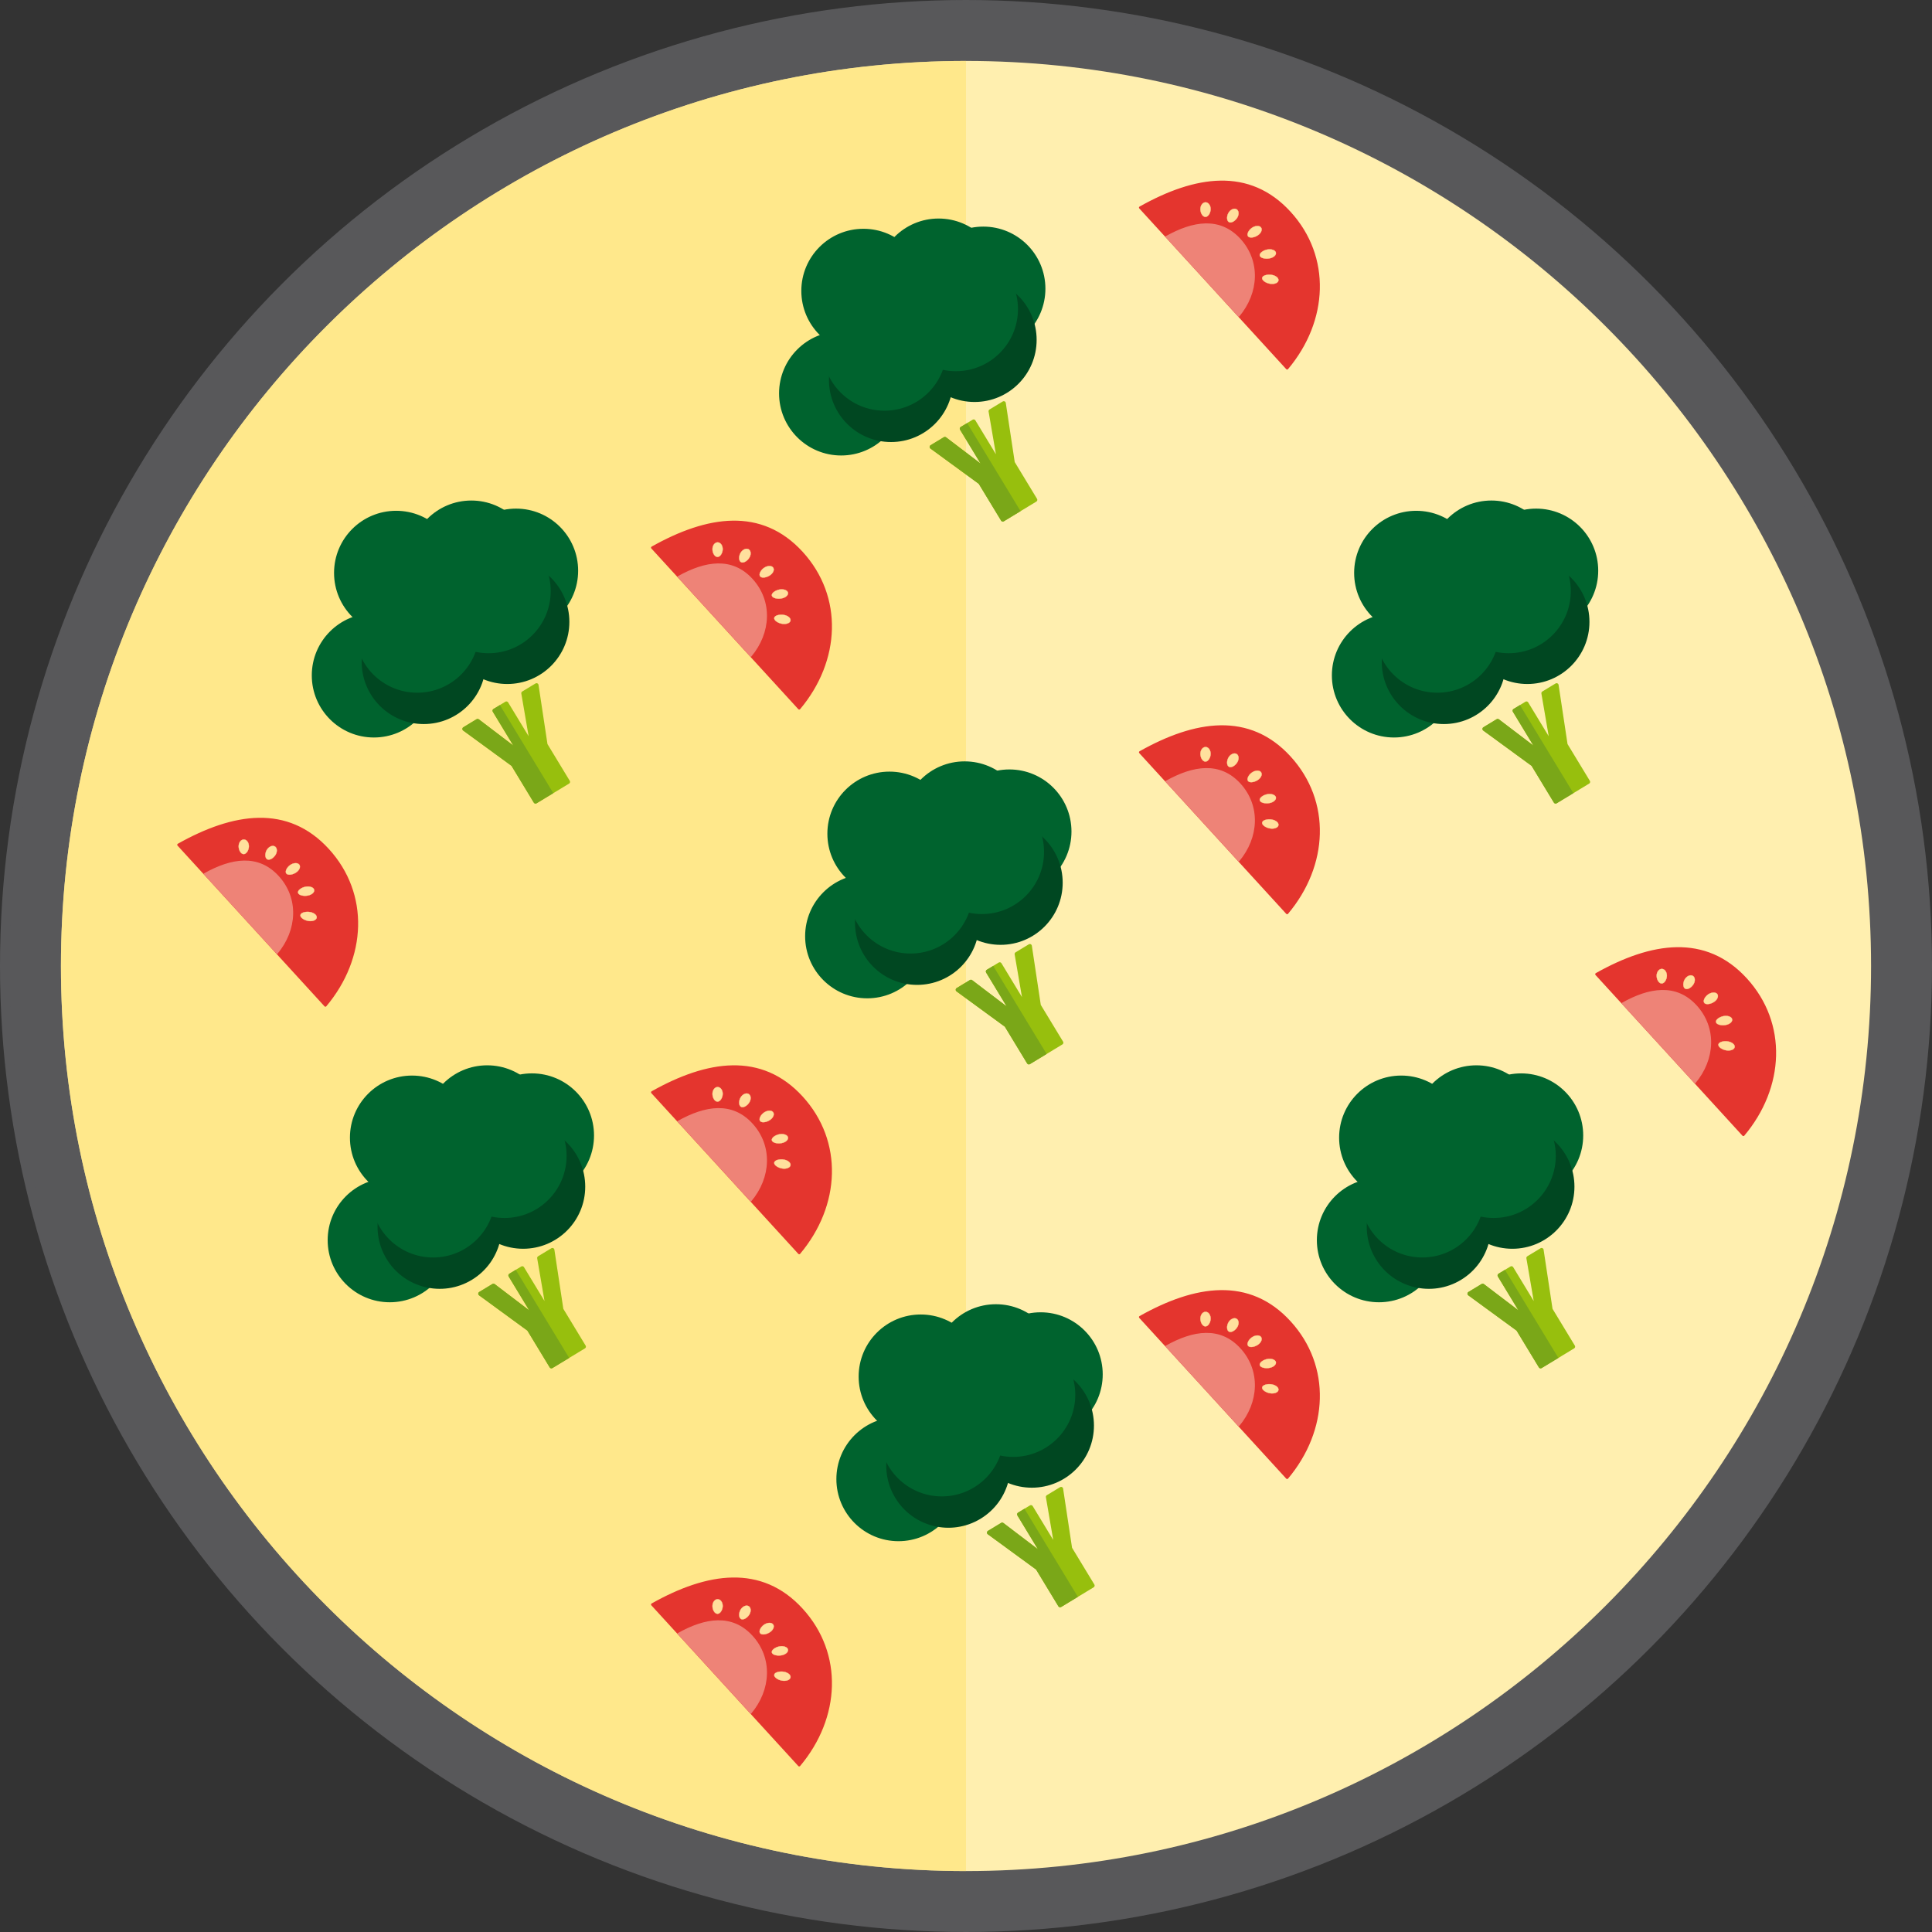 <?xml version="1.0" encoding="utf-8"?>
<!-- Generator: Adobe Illustrator 15.0.2, SVG Export Plug-In . SVG Version: 6.00 Build 0)  -->
<!DOCTYPE svg PUBLIC "-//W3C//DTD SVG 1.1//EN" "http://www.w3.org/Graphics/SVG/1.1/DTD/svg11.dtd">
<svg version="1.1" id="Lager_1" xmlns="http://www.w3.org/2000/svg" xmlns:xlink="http://www.w3.org/1999/xlink" x="0px" y="0px"
	 width="206.072px" height="206.073px" viewBox="0 0 206.072 206.073" enable-background="new 0 0 206.072 206.073"
	 xml:space="preserve">
<rect x="0" y="0" width="206.072" height="206.073" fill="#333333" stroke="none"/>
<g>
	<circle fill="#58585A" stroke="#58585A" stroke-miterlimit="10" cx="103.036" cy="103.036" r="102.536"/>
	<path fill="#FFEFAF" d="M103.037,199.573c-53.23,0-96.537-43.307-96.537-96.537C6.5,49.806,49.807,6.5,103.037,6.5
		c53.229,0,96.535,43.306,96.535,96.536C199.572,156.267,156.267,199.573,103.037,199.573z"/>
	<path opacity="0.7" fill="#FFE67D" d="M103.037,199.573c-53.23,0-96.537-43.307-96.537-96.537C6.5,49.806,49.807,6.5,103.037,6.5
		V199.573z"/>
	<g>
		<g>
			
				<circle fill="#00632E" stroke="#00632E" stroke-width="0.386" stroke-linecap="round" stroke-linejoin="round" stroke-miterlimit="10" cx="98.208" cy="146.83" r="6.43"/>
		</g>
		<g>
			
				<path fill="#41A62A" stroke="#41A62A" stroke-width="0.386" stroke-linecap="round" stroke-linejoin="round" stroke-miterlimit="10" d="
				M110.108,145.132"/>
		</g>
		<g>
			
				<path fill="#41A62A" stroke="#41A62A" stroke-width="0.386" stroke-linecap="round" stroke-linejoin="round" stroke-miterlimit="10" d="
				M104.536,148.51"/>
		</g>
		<g>
			
				<circle fill="#00632E" stroke="#00632E" stroke-width="0.386" stroke-linecap="round" stroke-linejoin="round" stroke-miterlimit="10" cx="95.833" cy="157.764" r="6.43"/>
		</g>
		<g>
			
				<path fill="#004721" stroke="#004721" stroke-width="0.386" stroke-linecap="round" stroke-linejoin="round" stroke-miterlimit="10" d="
				M106.653,152.996c1.842,3.037,0.872,6.991-2.164,8.833c-3.037,1.84-6.991,0.872-8.833-2.167
				c-1.841-3.033-0.873-6.989,2.165-8.831C100.857,148.991,104.813,149.961,106.653,152.996z"/>
		</g>
		<g>
			
				<circle fill="#00632E" stroke="#00632E" stroke-width="0.386" stroke-linecap="round" stroke-linejoin="round" stroke-miterlimit="10" cx="110.996" cy="146.596" r="6.43"/>
		</g>
		<g>
			
				<circle fill="#004721" stroke="#004721" stroke-width="0.386" stroke-linecap="round" stroke-linejoin="round" stroke-miterlimit="10" cx="110.06" cy="152.057" r="6.431"/>
		</g>
		<g>
			
				<polygon fill="#97BF0D" stroke="#97BF0D" stroke-width="0.43" stroke-linecap="round" stroke-linejoin="round" stroke-miterlimit="10" points="
				116.542,169.12 114.141,165.161 113.181,158.81 111.771,159.662 112.741,165.331 109.967,160.756 109.459,161.063 
				109.207,161.218 108.699,161.525 111.473,166.101 106.895,162.619 105.486,163.474 110.673,167.262 113.074,171.223 			"/>
		</g>
		<g>
			
				<circle fill="#00632E" stroke="#00632E" stroke-width="0.386" stroke-linecap="round" stroke-linejoin="round" stroke-miterlimit="10" cx="106.227" cy="145.735" r="6.43"/>
		</g>
		<g>
			
				<circle fill="#00632E" stroke="#00632E" stroke-width="0.386" stroke-linecap="round" stroke-linejoin="round" stroke-miterlimit="10" cx="108.069" cy="148.773" r="6.431"/>
		</g>
		<g>
			
				<circle fill="#00632E" stroke="#00632E" stroke-width="0.386" stroke-linecap="round" stroke-linejoin="round" stroke-miterlimit="10" cx="100.457" cy="152.986" r="6.431"/>
		</g>
		<g>
			
				<path fill="#41A62A" stroke="#41A62A" stroke-width="0.386" stroke-linecap="round" stroke-linejoin="round" stroke-miterlimit="10" d="
				M109.03,145.785"/>
		</g>
		<g>
			
				<path fill="#41A62A" stroke="#41A62A" stroke-width="0.386" stroke-linecap="round" stroke-linejoin="round" stroke-miterlimit="10" d="
				M103.458,149.164"/>
		</g>
		<g>
			<g>
				<polygon fill="#7AA718" points="113.074,171.223 110.673,167.262 105.486,163.474 106.895,162.619 111.473,166.101 
					108.699,161.525 109.207,161.218 114.682,170.248 				"/>
			</g>
			<g>
				<path fill="#7AA718" d="M114.97,170.324l-1.784,1.08c-0.102,0.062-0.233,0.03-0.296-0.073l-2.378-3.92l-5.152-3.764
					c-0.059-0.042-0.091-0.109-0.088-0.183c0.003-0.071,0.042-0.139,0.103-0.176l1.409-0.854c0.076-0.044,0.172-0.041,0.242,0.013
					l3.677,2.797l-2.187-3.607c-0.062-0.103-0.029-0.232,0.071-0.294l0.685-0.416L114.97,170.324z M113.146,170.926l1.239-0.751
					l-5.252-8.664l-0.139,0.087l2.661,4.391c0.055,0.089,0.037,0.203-0.041,0.272c-0.077,0.067-0.19,0.074-0.272,0.011l-4.461-3.393
					l-1.01,0.61l4.928,3.599c0.024,0.018,0.043,0.039,0.059,0.062L113.146,170.926z"/>
			</g>
		</g>
	</g>
	<g>
		<g>
			
				<circle fill="#00632E" stroke="#00632E" stroke-width="0.386" stroke-linecap="round" stroke-linejoin="round" stroke-miterlimit="10" cx="94.874" cy="88.927" r="6.431"/>
		</g>
		<g>
			
				<path fill="#41A62A" stroke="#41A62A" stroke-width="0.386" stroke-linecap="round" stroke-linejoin="round" stroke-miterlimit="10" d="
				M106.775,87.23"/>
		</g>
		<g>
			
				<path fill="#41A62A" stroke="#41A62A" stroke-width="0.386" stroke-linecap="round" stroke-linejoin="round" stroke-miterlimit="10" d="
				M101.202,90.608"/>
		</g>
		<g>
			
				<circle fill="#00632E" stroke="#00632E" stroke-width="0.386" stroke-linecap="round" stroke-linejoin="round" stroke-miterlimit="10" cx="92.5" cy="99.86" r="6.43"/>
		</g>
		<g>
			
				<circle fill="#004721" stroke="#004721" stroke-width="0.386" stroke-linecap="round" stroke-linejoin="round" stroke-miterlimit="10" cx="97.821" cy="98.427" r="6.43"/>
		</g>
		<g>
			
				<circle fill="#00632E" stroke="#00632E" stroke-width="0.386" stroke-linecap="round" stroke-linejoin="round" stroke-miterlimit="10" cx="107.663" cy="88.694" r="6.43"/>
		</g>
		<g>
			
				<circle fill="#004721" stroke="#004721" stroke-width="0.386" stroke-linecap="round" stroke-linejoin="round" stroke-miterlimit="10" cx="106.726" cy="94.155" r="6.43"/>
		</g>
		<g>
			
				<polygon fill="#97BF0D" stroke="#97BF0D" stroke-width="0.43" stroke-linecap="round" stroke-linejoin="round" stroke-miterlimit="10" points="
				113.207,111.216 110.807,107.259 109.847,100.906 108.437,101.76 109.408,107.428 106.634,102.853 106.126,103.162 
				105.873,103.316 105.364,103.622 108.139,108.199 103.562,104.716 102.151,105.572 107.34,109.36 109.741,113.319 			"/>
		</g>
		<g>
			
				<circle fill="#00632E" stroke="#00632E" stroke-width="0.386" stroke-linecap="round" stroke-linejoin="round" stroke-miterlimit="10" cx="102.893" cy="87.833" r="6.43"/>
		</g>
		<g>
			
				<circle fill="#00632E" stroke="#00632E" stroke-width="0.386" stroke-linecap="round" stroke-linejoin="round" stroke-miterlimit="10" cx="104.736" cy="90.872" r="6.43"/>
		</g>
		<g>
			
				<circle fill="#00632E" stroke="#00632E" stroke-width="0.386" stroke-linecap="round" stroke-linejoin="round" stroke-miterlimit="10" cx="97.124" cy="95.084" r="6.43"/>
		</g>
		<g>
			
				<path fill="#41A62A" stroke="#41A62A" stroke-width="0.386" stroke-linecap="round" stroke-linejoin="round" stroke-miterlimit="10" d="
				M105.696,87.883"/>
		</g>
		<g>
			
				<path fill="#41A62A" stroke="#41A62A" stroke-width="0.386" stroke-linecap="round" stroke-linejoin="round" stroke-miterlimit="10" d="
				M100.124,91.262"/>
		</g>
		<g>
			<g>
				<polygon fill="#7AA718" points="109.741,113.319 107.34,109.36 102.151,105.572 103.562,104.716 108.139,108.199 
					105.364,103.622 105.873,103.316 111.349,112.344 				"/>
			</g>
			<g>
				<path fill="#7AA718" d="M111.636,112.42l-1.784,1.082c-0.101,0.062-0.234,0.028-0.295-0.073l-2.379-3.921l-5.153-3.764
					c-0.058-0.041-0.09-0.11-0.087-0.183c0.003-0.071,0.042-0.137,0.104-0.174l1.409-0.854c0.075-0.046,0.171-0.041,0.241,0.013
					l3.678,2.795l-2.188-3.607c-0.062-0.102-0.029-0.233,0.072-0.293l0.684-0.416L111.636,112.42z M109.812,113.024l1.24-0.751
					l-5.252-8.664l-0.141,0.085l2.662,4.392c0.055,0.089,0.038,0.201-0.04,0.272c-0.077,0.067-0.191,0.073-0.272,0.01l-4.461-3.392
					l-1.01,0.611l4.928,3.597c0.023,0.018,0.043,0.039,0.058,0.064L109.812,113.024z"/>
			</g>
		</g>
	</g>
	<g>
		<g>
			
				<circle fill="#00632E" stroke="#00632E" stroke-width="0.386" stroke-linecap="round" stroke-linejoin="round" stroke-miterlimit="10" cx="43.948" cy="121.346" r="6.43"/>
		</g>
		<g>
			
				<path fill="#41A62A" stroke="#41A62A" stroke-width="0.386" stroke-linecap="round" stroke-linejoin="round" stroke-miterlimit="10" d="
				M55.849,119.648"/>
		</g>
		<g>
			
				<path fill="#41A62A" stroke="#41A62A" stroke-width="0.386" stroke-linecap="round" stroke-linejoin="round" stroke-miterlimit="10" d="
				M50.275,123.027"/>
		</g>
		<g>
			
				<circle fill="#00632E" stroke="#00632E" stroke-width="0.386" stroke-linecap="round" stroke-linejoin="round" stroke-miterlimit="10" cx="41.573" cy="132.28" r="6.43"/>
		</g>
		<g>
			
				<path fill="#004721" stroke="#004721" stroke-width="0.386" stroke-linecap="round" stroke-linejoin="round" stroke-miterlimit="10" d="
				M52.393,127.513c1.842,3.037,0.872,6.991-2.164,8.833c-3.037,1.839-6.99,0.871-8.832-2.167c-1.841-3.034-0.873-6.989,2.165-8.831
				C46.598,123.508,50.553,124.478,52.393,127.513z"/>
		</g>
		<g>
			
				<circle fill="#00632E" stroke="#00632E" stroke-width="0.386" stroke-linecap="round" stroke-linejoin="round" stroke-miterlimit="10" cx="56.736" cy="121.113" r="6.431"/>
		</g>
		<g>
			
				<circle fill="#004721" stroke="#004721" stroke-width="0.386" stroke-linecap="round" stroke-linejoin="round" stroke-miterlimit="10" cx="55.799" cy="126.573" r="6.43"/>
		</g>
		<g>
			
				<polygon fill="#97BF0D" stroke="#97BF0D" stroke-width="0.43" stroke-linecap="round" stroke-linejoin="round" stroke-miterlimit="10" points="
				62.281,143.637 59.88,139.678 58.92,133.326 57.51,134.179 58.481,139.848 55.707,135.273 55.199,135.581 54.947,135.735 
				54.439,136.042 57.212,140.617 52.635,137.135 51.226,137.99 56.413,141.777 58.814,145.738 			"/>
		</g>
		<g>
			
				<circle fill="#00632E" stroke="#00632E" stroke-width="0.386" stroke-linecap="round" stroke-linejoin="round" stroke-miterlimit="10" cx="51.967" cy="120.252" r="6.43"/>
		</g>
		<g>
			
				<circle fill="#00632E" stroke="#00632E" stroke-width="0.386" stroke-linecap="round" stroke-linejoin="round" stroke-miterlimit="10" cx="53.81" cy="123.289" r="6.431"/>
		</g>
		<g>
			
				<circle fill="#00632E" stroke="#00632E" stroke-width="0.386" stroke-linecap="round" stroke-linejoin="round" stroke-miterlimit="10" cx="46.197" cy="127.502" r="6.431"/>
		</g>
		<g>
			
				<path fill="#41A62A" stroke="#41A62A" stroke-width="0.386" stroke-linecap="round" stroke-linejoin="round" stroke-miterlimit="10" d="
				M54.771,120.302"/>
		</g>
		<g>
			
				<path fill="#41A62A" stroke="#41A62A" stroke-width="0.386" stroke-linecap="round" stroke-linejoin="round" stroke-miterlimit="10" d="
				M49.198,123.68"/>
		</g>
		<g>
			<g>
				<polygon fill="#7AA718" points="58.814,145.738 56.413,141.777 51.226,137.99 52.635,137.135 57.212,140.617 54.439,136.042 
					54.947,135.735 60.422,144.764 				"/>
			</g>
			<g>
				<path fill="#7AA718" d="M60.71,144.84l-1.784,1.08c-0.102,0.062-0.233,0.031-0.296-0.072l-2.378-3.92l-5.153-3.764
					c-0.059-0.043-0.09-0.11-0.088-0.184c0.003-0.07,0.042-0.139,0.104-0.176l1.409-0.853c0.075-0.045,0.172-0.041,0.241,0.012
					l3.678,2.797l-2.188-3.607c-0.061-0.103-0.029-0.233,0.072-0.295l0.685-0.415L60.71,144.84z M58.887,145.441l1.239-0.75
					l-5.252-8.664l-0.14,0.087l2.662,4.39c0.054,0.089,0.037,0.202-0.041,0.272c-0.077,0.066-0.191,0.074-0.272,0.01l-4.461-3.392
					l-1.01,0.611l4.928,3.598c0.024,0.018,0.043,0.039,0.058,0.062L58.887,145.441z"/>
			</g>
		</g>
	</g>
	<g>
		<g>
			
				<circle fill="#00632E" stroke="#00632E" stroke-width="0.386" stroke-linecap="round" stroke-linejoin="round" stroke-miterlimit="10" cx="42.255" cy="61.106" r="6.431"/>
		</g>
		<g>
			
				<path fill="#41A62A" stroke="#41A62A" stroke-width="0.386" stroke-linecap="round" stroke-linejoin="round" stroke-miterlimit="10" d="
				M54.155,59.409"/>
		</g>
		<g>
			
				<path fill="#41A62A" stroke="#41A62A" stroke-width="0.386" stroke-linecap="round" stroke-linejoin="round" stroke-miterlimit="10" d="
				M48.583,62.787"/>
		</g>
		<g>
			
				<circle fill="#00632E" stroke="#00632E" stroke-width="0.386" stroke-linecap="round" stroke-linejoin="round" stroke-miterlimit="10" cx="39.88" cy="72.039" r="6.431"/>
		</g>
		<g>
			
				<circle fill="#004721" stroke="#004721" stroke-width="0.386" stroke-linecap="round" stroke-linejoin="round" stroke-miterlimit="10" cx="45.201" cy="70.606" r="6.43"/>
		</g>
		<g>
			
				<circle fill="#00632E" stroke="#00632E" stroke-width="0.386" stroke-linecap="round" stroke-linejoin="round" stroke-miterlimit="10" cx="55.043" cy="60.873" r="6.43"/>
		</g>
		<g>
			
				<circle fill="#004721" stroke="#004721" stroke-width="0.386" stroke-linecap="round" stroke-linejoin="round" stroke-miterlimit="10" cx="54.106" cy="66.333" r="6.431"/>
		</g>
		<g>
			
				<polygon fill="#97BF0D" stroke="#97BF0D" stroke-width="0.43" stroke-linecap="round" stroke-linejoin="round" stroke-miterlimit="10" points="
				60.588,83.396 58.188,79.438 57.228,73.085 55.816,73.939 56.788,79.607 54.014,75.032 53.506,75.341 53.254,75.495 
				52.745,75.801 55.52,80.378 50.941,76.895 49.532,77.751 54.72,81.54 57.121,85.498 			"/>
		</g>
		<g>
			
				<circle fill="#00632E" stroke="#00632E" stroke-width="0.386" stroke-linecap="round" stroke-linejoin="round" stroke-miterlimit="10" cx="50.274" cy="60.011" r="6.43"/>
		</g>
		<g>
			
				<circle fill="#00632E" stroke="#00632E" stroke-width="0.386" stroke-linecap="round" stroke-linejoin="round" stroke-miterlimit="10" cx="52.116" cy="63.05" r="6.431"/>
		</g>
		<g>
			
				<circle fill="#00632E" stroke="#00632E" stroke-width="0.386" stroke-linecap="round" stroke-linejoin="round" stroke-miterlimit="10" cx="44.504" cy="67.262" r="6.431"/>
		</g>
		<g>
			
				<path fill="#41A62A" stroke="#41A62A" stroke-width="0.386" stroke-linecap="round" stroke-linejoin="round" stroke-miterlimit="10" d="
				M53.076,60.062"/>
		</g>
		<g>
			
				<path fill="#41A62A" stroke="#41A62A" stroke-width="0.386" stroke-linecap="round" stroke-linejoin="round" stroke-miterlimit="10" d="
				M47.505,63.441"/>
		</g>
		<g>
			<g>
				<polygon fill="#7AA718" points="57.121,85.498 54.72,81.54 49.532,77.751 50.941,76.895 55.52,80.378 52.745,75.801 
					53.254,75.495 58.729,84.523 				"/>
			</g>
			<g>
				<path fill="#7AA718" d="M59.017,84.6l-1.785,1.082c-0.101,0.062-0.233,0.028-0.295-0.073l-2.378-3.922l-5.153-3.763
					c-0.058-0.041-0.091-0.11-0.087-0.183c0.002-0.071,0.041-0.137,0.103-0.174l1.409-0.854c0.076-0.046,0.172-0.041,0.242,0.012
					l3.677,2.796l-2.187-3.607c-0.062-0.101-0.029-0.232,0.071-0.293l0.685-0.416L59.017,84.6z M57.193,85.204l1.239-0.751
					l-5.251-8.664l-0.141,0.085l2.662,4.392c0.055,0.089,0.037,0.201-0.041,0.272c-0.077,0.067-0.19,0.073-0.272,0.011l-4.461-3.393
					l-1.01,0.611l4.928,3.596c0.023,0.018,0.043,0.039,0.059,0.064L57.193,85.204z"/>
			</g>
		</g>
	</g>
	<g>
		<g>
			
				<circle fill="#00632E" stroke="#00632E" stroke-width="0.386" stroke-linecap="round" stroke-linejoin="round" stroke-miterlimit="10" cx="149.458" cy="121.346" r="6.431"/>
		</g>
		<g>
			
				<path fill="#41A62A" stroke="#41A62A" stroke-width="0.386" stroke-linecap="round" stroke-linejoin="round" stroke-miterlimit="10" d="
				M161.358,119.648"/>
		</g>
		<g>
			
				<path fill="#41A62A" stroke="#41A62A" stroke-width="0.386" stroke-linecap="round" stroke-linejoin="round" stroke-miterlimit="10" d="
				M155.786,123.026"/>
		</g>
		<g>
			
				<circle fill="#00632E" stroke="#00632E" stroke-width="0.386" stroke-linecap="round" stroke-linejoin="round" stroke-miterlimit="10" cx="147.083" cy="132.28" r="6.43"/>
		</g>
		<g>
			
				<path fill="#004721" stroke="#004721" stroke-width="0.386" stroke-linecap="round" stroke-linejoin="round" stroke-miterlimit="10" d="
				M157.903,127.513c1.842,3.037,0.872,6.991-2.164,8.833c-3.037,1.84-6.991,0.872-8.833-2.167
				c-1.841-3.034-0.873-6.989,2.165-8.831C152.107,123.508,156.063,124.478,157.903,127.513z"/>
		</g>
		<g>
			
				<circle fill="#00632E" stroke="#00632E" stroke-width="0.386" stroke-linecap="round" stroke-linejoin="round" stroke-miterlimit="10" cx="162.246" cy="121.113" r="6.43"/>
		</g>
		<g>
			
				<circle fill="#004721" stroke="#004721" stroke-width="0.386" stroke-linecap="round" stroke-linejoin="round" stroke-miterlimit="10" cx="161.31" cy="126.573" r="6.431"/>
		</g>
		<g>
			
				<polygon fill="#97BF0D" stroke="#97BF0D" stroke-width="0.43" stroke-linecap="round" stroke-linejoin="round" stroke-miterlimit="10" points="
				167.792,143.637 165.391,139.678 164.431,133.326 163.021,134.179 163.992,139.848 161.218,135.272 160.71,135.58 
				160.457,135.734 159.949,136.042 162.723,140.617 158.145,137.136 156.736,137.99 161.924,141.779 164.325,145.74 			"/>
		</g>
		<g>
			
				<circle fill="#00632E" stroke="#00632E" stroke-width="0.386" stroke-linecap="round" stroke-linejoin="round" stroke-miterlimit="10" cx="157.478" cy="120.252" r="6.43"/>
		</g>
		<g>
			
				<circle fill="#00632E" stroke="#00632E" stroke-width="0.386" stroke-linecap="round" stroke-linejoin="round" stroke-miterlimit="10" cx="159.32" cy="123.289" r="6.43"/>
		</g>
		<g>
			
				<circle fill="#00632E" stroke="#00632E" stroke-width="0.386" stroke-linecap="round" stroke-linejoin="round" stroke-miterlimit="10" cx="151.708" cy="127.502" r="6.43"/>
		</g>
		<g>
			
				<path fill="#41A62A" stroke="#41A62A" stroke-width="0.386" stroke-linecap="round" stroke-linejoin="round" stroke-miterlimit="10" d="
				M160.28,120.302"/>
		</g>
		<g>
			
				<path fill="#41A62A" stroke="#41A62A" stroke-width="0.386" stroke-linecap="round" stroke-linejoin="round" stroke-miterlimit="10" d="
				M154.708,123.68"/>
		</g>
		<g>
			<g>
				<polygon fill="#7AA718" points="164.325,145.74 161.924,141.779 156.736,137.99 158.145,137.136 162.723,140.617 
					159.949,136.042 160.457,135.734 165.932,144.765 				"/>
			</g>
			<g>
				<path fill="#7AA718" d="M166.22,144.841l-1.784,1.079c-0.101,0.062-0.233,0.031-0.296-0.072l-2.378-3.92l-5.152-3.764
					c-0.059-0.042-0.091-0.11-0.088-0.183c0.003-0.071,0.042-0.139,0.104-0.176l1.409-0.854c0.075-0.044,0.171-0.041,0.241,0.012
					l3.678,2.797l-2.188-3.607c-0.062-0.103-0.029-0.232,0.072-0.294l0.685-0.416L166.22,144.841z M164.396,145.443l1.24-0.752
					l-5.252-8.664l-0.14,0.087l2.661,4.392c0.055,0.088,0.037,0.202-0.041,0.271c-0.077,0.067-0.19,0.074-0.272,0.01l-4.46-3.392
					l-1.01,0.611l4.928,3.6c0.023,0.018,0.042,0.039,0.058,0.062L164.396,145.443z"/>
			</g>
		</g>
	</g>
	<g>
		<g>
			
				<circle fill="#00632E" stroke="#00632E" stroke-width="0.386" stroke-linecap="round" stroke-linejoin="round" stroke-miterlimit="10" cx="151.059" cy="61.106" r="6.43"/>
		</g>
		<g>
			
				<path fill="#41A62A" stroke="#41A62A" stroke-width="0.386" stroke-linecap="round" stroke-linejoin="round" stroke-miterlimit="10" d="
				M162.96,59.409"/>
		</g>
		<g>
			
				<path fill="#41A62A" stroke="#41A62A" stroke-width="0.386" stroke-linecap="round" stroke-linejoin="round" stroke-miterlimit="10" d="
				M157.387,62.787"/>
		</g>
		<g>
			
				<circle fill="#00632E" stroke="#00632E" stroke-width="0.386" stroke-linecap="round" stroke-linejoin="round" stroke-miterlimit="10" cx="148.685" cy="72.039" r="6.431"/>
		</g>
		<g>
			
				<circle fill="#004721" stroke="#004721" stroke-width="0.386" stroke-linecap="round" stroke-linejoin="round" stroke-miterlimit="10" cx="154.005" cy="70.606" r="6.43"/>
		</g>
		<g>
			
				<circle fill="#00632E" stroke="#00632E" stroke-width="0.386" stroke-linecap="round" stroke-linejoin="round" stroke-miterlimit="10" cx="163.847" cy="60.873" r="6.43"/>
		</g>
		<g>
			
				<circle fill="#004721" stroke="#004721" stroke-width="0.386" stroke-linecap="round" stroke-linejoin="round" stroke-miterlimit="10" cx="162.911" cy="66.333" r="6.431"/>
		</g>
		<g>
			
				<polygon fill="#97BF0D" stroke="#97BF0D" stroke-width="0.43" stroke-linecap="round" stroke-linejoin="round" stroke-miterlimit="10" points="
				169.392,83.396 166.991,79.438 166.031,73.085 164.621,73.939 165.593,79.607 162.818,75.032 162.311,75.341 162.059,75.495 
				161.55,75.801 164.324,80.378 159.746,76.895 158.337,77.751 163.524,81.54 165.926,85.498 			"/>
		</g>
		<g>
			
				<circle fill="#00632E" stroke="#00632E" stroke-width="0.386" stroke-linecap="round" stroke-linejoin="round" stroke-miterlimit="10" cx="159.078" cy="60.011" r="6.431"/>
		</g>
		<g>
			
				<circle fill="#00632E" stroke="#00632E" stroke-width="0.386" stroke-linecap="round" stroke-linejoin="round" stroke-miterlimit="10" cx="160.921" cy="63.05" r="6.431"/>
		</g>
		<g>
			
				<circle fill="#00632E" stroke="#00632E" stroke-width="0.386" stroke-linecap="round" stroke-linejoin="round" stroke-miterlimit="10" cx="153.309" cy="67.262" r="6.431"/>
		</g>
		<g>
			
				<path fill="#41A62A" stroke="#41A62A" stroke-width="0.386" stroke-linecap="round" stroke-linejoin="round" stroke-miterlimit="10" d="
				M161.881,60.062"/>
		</g>
		<g>
			
				<path fill="#41A62A" stroke="#41A62A" stroke-width="0.386" stroke-linecap="round" stroke-linejoin="round" stroke-miterlimit="10" d="
				M156.31,63.441"/>
		</g>
		<g>
			<g>
				<polygon fill="#7AA718" points="165.926,85.498 163.524,81.54 158.337,77.751 159.746,76.895 164.324,80.378 161.55,75.801 
					162.059,75.495 167.533,84.523 				"/>
			</g>
			<g>
				<path fill="#7AA718" d="M167.821,84.6l-1.785,1.082c-0.101,0.062-0.233,0.028-0.295-0.073l-2.378-3.922l-5.153-3.763
					c-0.058-0.041-0.091-0.11-0.088-0.183c0.003-0.071,0.042-0.137,0.104-0.174l1.409-0.854c0.075-0.046,0.172-0.041,0.241,0.012
					l3.678,2.796l-2.188-3.607c-0.061-0.101-0.029-0.232,0.072-0.293l0.684-0.416L167.821,84.6z M165.998,85.204l1.239-0.751
					l-5.252-8.664l-0.14,0.085l2.662,4.392c0.054,0.089,0.037,0.201-0.041,0.272c-0.077,0.067-0.191,0.073-0.272,0.011l-4.461-3.393
					l-1.01,0.611l4.928,3.596c0.023,0.018,0.043,0.039,0.058,0.064L165.998,85.204z"/>
			</g>
		</g>
	</g>
	<g>
		<g>
			
				<circle fill="#00632E" stroke="#00632E" stroke-width="0.386" stroke-linecap="round" stroke-linejoin="round" stroke-miterlimit="10" cx="92.095" cy="31.027" r="6.431"/>
		</g>
		<g>
			
				<path fill="#41A62A" stroke="#41A62A" stroke-width="0.386" stroke-linecap="round" stroke-linejoin="round" stroke-miterlimit="10" d="
				M103.996,29.329"/>
		</g>
		<g>
			
				<path fill="#41A62A" stroke="#41A62A" stroke-width="0.386" stroke-linecap="round" stroke-linejoin="round" stroke-miterlimit="10" d="
				M98.423,32.708"/>
		</g>
		<g>
			
				<circle fill="#00632E" stroke="#00632E" stroke-width="0.386" stroke-linecap="round" stroke-linejoin="round" stroke-miterlimit="10" cx="89.72" cy="41.96" r="6.43"/>
		</g>
		<g>
			
				<circle fill="#004721" stroke="#004721" stroke-width="0.386" stroke-linecap="round" stroke-linejoin="round" stroke-miterlimit="10" cx="95.042" cy="40.526" r="6.43"/>
		</g>
		<g>
			
				<circle fill="#00632E" stroke="#00632E" stroke-width="0.386" stroke-linecap="round" stroke-linejoin="round" stroke-miterlimit="10" cx="104.883" cy="30.793" r="6.43"/>
		</g>
		<g>
			
				<circle fill="#004721" stroke="#004721" stroke-width="0.386" stroke-linecap="round" stroke-linejoin="round" stroke-miterlimit="10" cx="103.947" cy="36.253" r="6.43"/>
		</g>
		<g>
			
				<polygon fill="#97BF0D" stroke="#97BF0D" stroke-width="0.43" stroke-linecap="round" stroke-linejoin="round" stroke-miterlimit="10" points="
				110.428,53.316 108.027,49.358 107.067,43.006 105.657,43.86 106.629,49.528 103.854,44.952 103.347,45.261 103.094,45.415 
				102.585,45.721 105.359,50.297 100.782,46.816 99.372,47.671 104.561,51.459 106.962,55.418 			"/>
		</g>
		<g>
			
				<circle fill="#00632E" stroke="#00632E" stroke-width="0.386" stroke-linecap="round" stroke-linejoin="round" stroke-miterlimit="10" cx="100.114" cy="29.932" r="6.43"/>
		</g>
		<g>
			
				<circle fill="#00632E" stroke="#00632E" stroke-width="0.386" stroke-linecap="round" stroke-linejoin="round" stroke-miterlimit="10" cx="101.957" cy="32.97" r="6.43"/>
		</g>
		<g>
			
				<circle fill="#00632E" stroke="#00632E" stroke-width="0.386" stroke-linecap="round" stroke-linejoin="round" stroke-miterlimit="10" cx="94.344" cy="37.183" r="6.43"/>
		</g>
		<g>
			
				<path fill="#41A62A" stroke="#41A62A" stroke-width="0.386" stroke-linecap="round" stroke-linejoin="round" stroke-miterlimit="10" d="
				M102.917,29.982"/>
		</g>
		<g>
			
				<path fill="#41A62A" stroke="#41A62A" stroke-width="0.386" stroke-linecap="round" stroke-linejoin="round" stroke-miterlimit="10" d="
				M97.345,33.361"/>
		</g>
		<g>
			<g>
				<polygon fill="#7AA718" points="106.962,55.418 104.561,51.459 99.372,47.671 100.782,46.816 105.359,50.297 102.585,45.721 
					103.094,45.415 108.569,54.444 				"/>
			</g>
			<g>
				<path fill="#7AA718" d="M108.856,54.52l-1.784,1.082c-0.101,0.061-0.234,0.029-0.295-0.073l-2.379-3.921l-5.153-3.765
					c-0.058-0.042-0.09-0.109-0.087-0.182c0.003-0.071,0.042-0.137,0.104-0.175l1.409-0.854c0.075-0.045,0.171-0.041,0.241,0.013
					l3.678,2.796l-2.188-3.607c-0.062-0.102-0.029-0.233,0.072-0.294l0.684-0.416L108.856,54.52z M107.033,55.123l1.24-0.751
					l-5.252-8.663l-0.141,0.086l2.662,4.391c0.055,0.089,0.038,0.202-0.04,0.271c-0.077,0.068-0.191,0.075-0.272,0.011l-4.461-3.392
					l-1.01,0.61l4.928,3.598c0.023,0.018,0.043,0.039,0.058,0.063L107.033,55.123z"/>
			</g>
		</g>
	</g>
	<g>
		<g>
			<g>
				
					<path fill="#E4352E" stroke="#E4352E" stroke-width="0.257" stroke-linecap="round" stroke-linejoin="round" stroke-miterlimit="10" d="
					M34.707,107.25c4.277-5.088,4.594-11.886,0.273-16.611s-10.05-3.848-15.948-0.531L34.707,107.25z"/>
			</g>
			<g>
				
					<path fill="#EE8377" stroke="#EE8377" stroke-width="0.127" stroke-linecap="round" stroke-linejoin="round" stroke-miterlimit="10" d="
					M29.543,101.693c2.114-2.516,2.272-5.877,0.135-8.215c-2.137-2.338-4.972-1.904-7.889-0.264L29.543,101.693z"/>
			</g>
			<g>
				
					<path fill="#FFE09D" stroke="#FFE09D" stroke-width="0.028" stroke-linecap="round" stroke-linejoin="round" stroke-miterlimit="10" d="
					M26.546,90.281c0.008-0.398-0.227-0.73-0.528-0.736c-0.302-0.01-0.552,0.307-0.561,0.705c-0.01,0.4,0.224,0.84,0.527,0.848
					C26.283,91.107,26.539,90.678,26.546,90.281z"/>
			</g>
			<g>
				
					<path fill="#FFE09D" stroke="#FFE09D" stroke-width="0.028" stroke-linecap="round" stroke-linejoin="round" stroke-miterlimit="10" d="
					M29.42,91.121c0.189-0.361,0.12-0.746-0.151-0.86c-0.274-0.113-0.648,0.085-0.838,0.444c-0.189,0.361-0.174,0.846,0.099,0.961
					C28.804,91.778,29.23,91.481,29.42,91.121z"/>
			</g>
			<g>
				
					<path fill="#FFE09D" stroke="#FFE09D" stroke-width="0.028" stroke-linecap="round" stroke-linejoin="round" stroke-miterlimit="10" d="
					M31.629,93.027c0.344-0.252,0.464-0.625,0.268-0.83c-0.193-0.205-0.63-0.164-0.976,0.091c-0.343,0.254-0.561,0.697-0.364,0.901
					C30.752,93.395,31.285,93.283,31.629,93.027z"/>
			</g>
			<g>
				
					<path fill="#FFE09D" stroke="#FFE09D" stroke-width="0.028" stroke-linecap="round" stroke-linejoin="round" stroke-miterlimit="10" d="
					M33.07,97.283c0.446,0.078,0.761,0.35,0.708,0.611c-0.056,0.262-0.461,0.41-0.904,0.332c-0.444-0.076-0.882-0.373-0.828-0.633
					C32.101,97.333,32.628,97.205,33.07,97.283z"/>
			</g>
			<g>
				
					<path fill="#FFE09D" stroke="#FFE09D" stroke-width="0.028" stroke-linecap="round" stroke-linejoin="round" stroke-miterlimit="10" d="
					M32.585,94.582c0.439-0.085,0.852,0.057,0.921,0.315c0.069,0.258-0.233,0.54-0.671,0.624c-0.44,0.089-0.976-0.029-1.044-0.289
					C31.722,94.972,32.146,94.668,32.585,94.582z"/>
			</g>
		</g>
	</g>
	<g>
		<g>
			<g>
				
					<path fill="#E4352E" stroke="#E4352E" stroke-width="0.257" stroke-linecap="round" stroke-linejoin="round" stroke-miterlimit="10" d="
					M85.245,75.556c4.277-5.088,4.594-11.886,0.273-16.611s-10.05-3.848-15.948-0.531L85.245,75.556z"/>
			</g>
			<g>
				
					<path fill="#EE8377" stroke="#EE8377" stroke-width="0.127" stroke-linecap="round" stroke-linejoin="round" stroke-miterlimit="10" d="
					M80.081,69.999c2.114-2.516,2.272-5.877,0.135-8.215c-2.137-2.338-4.972-1.904-7.889-0.264L80.081,69.999z"/>
			</g>
			<g>
				
					<path fill="#FFE09D" stroke="#FFE09D" stroke-width="0.028" stroke-linecap="round" stroke-linejoin="round" stroke-miterlimit="10" d="
					M77.084,58.587c0.008-0.398-0.227-0.73-0.528-0.736c-0.302-0.01-0.552,0.307-0.561,0.705c-0.01,0.4,0.224,0.84,0.527,0.848
					C76.821,59.413,77.077,58.984,77.084,58.587z"/>
			</g>
			<g>
				
					<path fill="#FFE09D" stroke="#FFE09D" stroke-width="0.028" stroke-linecap="round" stroke-linejoin="round" stroke-miterlimit="10" d="
					M79.958,59.427c0.189-0.361,0.12-0.746-0.151-0.86c-0.274-0.113-0.648,0.085-0.838,0.444c-0.189,0.361-0.174,0.846,0.099,0.961
					C79.342,60.084,79.769,59.787,79.958,59.427z"/>
			</g>
			<g>
				
					<path fill="#FFE09D" stroke="#FFE09D" stroke-width="0.028" stroke-linecap="round" stroke-linejoin="round" stroke-miterlimit="10" d="
					M82.167,61.333c0.344-0.252,0.464-0.625,0.268-0.83c-0.193-0.205-0.63-0.164-0.976,0.091c-0.343,0.254-0.561,0.697-0.364,0.901
					C81.29,61.701,81.823,61.589,82.167,61.333z"/>
			</g>
			<g>
				
					<path fill="#FFE09D" stroke="#FFE09D" stroke-width="0.028" stroke-linecap="round" stroke-linejoin="round" stroke-miterlimit="10" d="
					M83.608,65.589c0.446,0.078,0.761,0.35,0.708,0.611c-0.056,0.262-0.461,0.41-0.904,0.332c-0.444-0.076-0.882-0.373-0.828-0.633
					C82.639,65.639,83.166,65.511,83.608,65.589z"/>
			</g>
			<g>
				
					<path fill="#FFE09D" stroke="#FFE09D" stroke-width="0.028" stroke-linecap="round" stroke-linejoin="round" stroke-miterlimit="10" d="
					M83.123,62.888c0.439-0.085,0.852,0.057,0.921,0.315c0.069,0.258-0.233,0.54-0.671,0.624c-0.44,0.089-0.976-0.029-1.044-0.289
					C82.26,63.278,82.684,62.975,83.123,62.888z"/>
			</g>
		</g>
	</g>
	<g>
		<g>
			<g>
				
					<path fill="#E4352E" stroke="#E4352E" stroke-width="0.257" stroke-linecap="round" stroke-linejoin="round" stroke-miterlimit="10" d="
					M85.245,133.653c4.277-5.088,4.594-11.886,0.273-16.612s-10.05-3.848-15.948-0.531L85.245,133.653z"/>
			</g>
			<g>
				
					<path fill="#EE8377" stroke="#EE8377" stroke-width="0.127" stroke-linecap="round" stroke-linejoin="round" stroke-miterlimit="10" d="
					M80.081,128.096c2.114-2.516,2.272-5.877,0.135-8.215c-2.137-2.338-4.972-1.904-7.889-0.264L80.081,128.096z"/>
			</g>
			<g>
				
					<path fill="#FFE09D" stroke="#FFE09D" stroke-width="0.028" stroke-linecap="round" stroke-linejoin="round" stroke-miterlimit="10" d="
					M77.084,116.684c0.008-0.398-0.227-0.73-0.528-0.736c-0.302-0.01-0.552,0.307-0.561,0.705c-0.01,0.4,0.224,0.84,0.527,0.848
					C76.821,117.51,77.077,117.082,77.084,116.684z"/>
			</g>
			<g>
				
					<path fill="#FFE09D" stroke="#FFE09D" stroke-width="0.028" stroke-linecap="round" stroke-linejoin="round" stroke-miterlimit="10" d="
					M79.958,117.524c0.189-0.361,0.12-0.746-0.151-0.86c-0.274-0.113-0.648,0.085-0.838,0.444c-0.189,0.361-0.174,0.846,0.099,0.961
					C79.342,118.181,79.769,117.884,79.958,117.524z"/>
			</g>
			<g>
				
					<path fill="#FFE09D" stroke="#FFE09D" stroke-width="0.028" stroke-linecap="round" stroke-linejoin="round" stroke-miterlimit="10" d="
					M82.167,119.43c0.344-0.252,0.464-0.625,0.268-0.83c-0.193-0.205-0.63-0.164-0.976,0.091c-0.343,0.254-0.561,0.697-0.364,0.901
					C81.29,119.798,81.823,119.686,82.167,119.43z"/>
			</g>
			<g>
				
					<path fill="#FFE09D" stroke="#FFE09D" stroke-width="0.028" stroke-linecap="round" stroke-linejoin="round" stroke-miterlimit="10" d="
					M83.608,123.686c0.446,0.078,0.761,0.35,0.708,0.611c-0.056,0.262-0.461,0.41-0.904,0.332c-0.444-0.076-0.882-0.373-0.828-0.633
					C82.639,123.736,83.166,123.608,83.608,123.686z"/>
			</g>
			<g>
				
					<path fill="#FFE09D" stroke="#FFE09D" stroke-width="0.028" stroke-linecap="round" stroke-linejoin="round" stroke-miterlimit="10" d="
					M83.123,120.985c0.439-0.085,0.852,0.057,0.921,0.315c0.069,0.258-0.233,0.54-0.671,0.624c-0.44,0.089-0.976-0.029-1.044-0.289
					C82.26,121.375,82.684,121.072,83.123,120.985z"/>
			</g>
		</g>
	</g>
	<g>
		<g>
			<g>
				
					<path fill="#E4352E" stroke="#E4352E" stroke-width="0.257" stroke-linecap="round" stroke-linejoin="round" stroke-miterlimit="10" d="
					M85.245,188.284c4.277-5.089,4.594-11.887,0.273-16.612s-10.05-3.848-15.948-0.531L85.245,188.284z"/>
			</g>
			<g>
				
					<path fill="#EE8377" stroke="#EE8377" stroke-width="0.127" stroke-linecap="round" stroke-linejoin="round" stroke-miterlimit="10" d="
					M80.081,182.727c2.114-2.516,2.272-5.877,0.135-8.215c-2.137-2.338-4.972-1.904-7.889-0.264L80.081,182.727z"/>
			</g>
			<g>
				
					<path fill="#FFE09D" stroke="#FFE09D" stroke-width="0.028" stroke-linecap="round" stroke-linejoin="round" stroke-miterlimit="10" d="
					M77.084,171.314c0.008-0.398-0.227-0.73-0.528-0.736c-0.302-0.01-0.552,0.307-0.561,0.705c-0.01,0.4,0.224,0.84,0.527,0.848
					C76.821,172.141,77.077,171.712,77.084,171.314z"/>
			</g>
			<g>
				
					<path fill="#FFE09D" stroke="#FFE09D" stroke-width="0.028" stroke-linecap="round" stroke-linejoin="round" stroke-miterlimit="10" d="
					M79.958,172.154c0.189-0.361,0.12-0.746-0.151-0.86c-0.274-0.113-0.648,0.085-0.838,0.444c-0.189,0.361-0.174,0.846,0.099,0.961
					C79.342,172.812,79.769,172.515,79.958,172.154z"/>
			</g>
			<g>
				
					<path fill="#FFE09D" stroke="#FFE09D" stroke-width="0.028" stroke-linecap="round" stroke-linejoin="round" stroke-miterlimit="10" d="
					M82.167,174.061c0.344-0.252,0.464-0.625,0.268-0.83c-0.193-0.205-0.63-0.164-0.976,0.091c-0.343,0.254-0.561,0.697-0.364,0.901
					C81.29,174.429,81.823,174.316,82.167,174.061z"/>
			</g>
			<g>
				
					<path fill="#FFE09D" stroke="#FFE09D" stroke-width="0.028" stroke-linecap="round" stroke-linejoin="round" stroke-miterlimit="10" d="
					M83.608,178.316c0.446,0.078,0.761,0.35,0.708,0.611c-0.056,0.262-0.461,0.41-0.904,0.332c-0.444-0.076-0.882-0.373-0.828-0.633
					C82.639,178.366,83.166,178.238,83.608,178.316z"/>
			</g>
			<g>
				
					<path fill="#FFE09D" stroke="#FFE09D" stroke-width="0.028" stroke-linecap="round" stroke-linejoin="round" stroke-miterlimit="10" d="
					M83.123,175.615c0.439-0.085,0.852,0.057,0.921,0.315c0.069,0.258-0.233,0.54-0.671,0.624c-0.44,0.089-0.976-0.029-1.044-0.289
					C82.26,176.006,82.684,175.702,83.123,175.615z"/>
			</g>
		</g>
	</g>
	<g>
		<g>
			<g>
				
					<path fill="#E4352E" stroke="#E4352E" stroke-width="0.257" stroke-linecap="round" stroke-linejoin="round" stroke-miterlimit="10" d="
					M137.288,39.287c4.277-5.088,4.594-11.886,0.273-16.611s-10.05-3.848-15.948-0.531L137.288,39.287z"/>
			</g>
			<g>
				
					<path fill="#EE8377" stroke="#EE8377" stroke-width="0.127" stroke-linecap="round" stroke-linejoin="round" stroke-miterlimit="10" d="
					M132.124,33.73c2.114-2.516,2.272-5.877,0.135-8.215c-2.137-2.338-4.972-1.904-7.889-0.264L132.124,33.73z"/>
			</g>
			<g>
				
					<path fill="#FFE09D" stroke="#FFE09D" stroke-width="0.028" stroke-linecap="round" stroke-linejoin="round" stroke-miterlimit="10" d="
					M129.127,22.318c0.008-0.398-0.227-0.73-0.528-0.736c-0.302-0.01-0.552,0.307-0.561,0.705c-0.01,0.4,0.224,0.84,0.527,0.848
					C128.864,23.145,129.12,22.716,129.127,22.318z"/>
			</g>
			<g>
				
					<path fill="#FFE09D" stroke="#FFE09D" stroke-width="0.028" stroke-linecap="round" stroke-linejoin="round" stroke-miterlimit="10" d="
					M132.001,23.158c0.189-0.361,0.12-0.746-0.151-0.86c-0.274-0.113-0.648,0.085-0.838,0.444c-0.189,0.361-0.174,0.846,0.099,0.961
					C131.385,23.815,131.812,23.519,132.001,23.158z"/>
			</g>
			<g>
				
					<path fill="#FFE09D" stroke="#FFE09D" stroke-width="0.028" stroke-linecap="round" stroke-linejoin="round" stroke-miterlimit="10" d="
					M134.21,25.064c0.344-0.252,0.464-0.625,0.268-0.83c-0.193-0.205-0.63-0.164-0.976,0.091c-0.343,0.254-0.561,0.697-0.364,0.901
					C133.333,25.433,133.866,25.32,134.21,25.064z"/>
			</g>
			<g>
				
					<path fill="#FFE09D" stroke="#FFE09D" stroke-width="0.028" stroke-linecap="round" stroke-linejoin="round" stroke-miterlimit="10" d="
					M135.651,29.32c0.446,0.078,0.761,0.35,0.708,0.611c-0.056,0.262-0.461,0.41-0.904,0.332c-0.444-0.076-0.882-0.373-0.828-0.633
					C134.682,29.37,135.209,29.242,135.651,29.32z"/>
			</g>
			<g>
				
					<path fill="#FFE09D" stroke="#FFE09D" stroke-width="0.028" stroke-linecap="round" stroke-linejoin="round" stroke-miterlimit="10" d="
					M135.166,26.619c0.439-0.085,0.852,0.057,0.921,0.315c0.069,0.258-0.233,0.54-0.671,0.624c-0.44,0.089-0.976-0.029-1.044-0.289
					C134.303,27.01,134.727,26.706,135.166,26.619z"/>
			</g>
		</g>
	</g>
	<g>
		<g>
			<g>
				
					<path fill="#E4352E" stroke="#E4352E" stroke-width="0.257" stroke-linecap="round" stroke-linejoin="round" stroke-miterlimit="10" d="
					M137.288,97.385c4.277-5.088,4.594-11.886,0.273-16.612s-10.05-3.848-15.948-0.531L137.288,97.385z"/>
			</g>
			<g>
				
					<path fill="#EE8377" stroke="#EE8377" stroke-width="0.127" stroke-linecap="round" stroke-linejoin="round" stroke-miterlimit="10" d="
					M132.124,91.828c2.114-2.516,2.272-5.877,0.135-8.215c-2.137-2.338-4.972-1.904-7.889-0.264L132.124,91.828z"/>
			</g>
			<g>
				
					<path fill="#FFE09D" stroke="#FFE09D" stroke-width="0.028" stroke-linecap="round" stroke-linejoin="round" stroke-miterlimit="10" d="
					M129.127,80.416c0.008-0.398-0.227-0.73-0.528-0.736c-0.302-0.01-0.552,0.307-0.561,0.705c-0.01,0.4,0.224,0.84,0.527,0.848
					C128.864,81.242,129.12,80.813,129.127,80.416z"/>
			</g>
			<g>
				
					<path fill="#FFE09D" stroke="#FFE09D" stroke-width="0.028" stroke-linecap="round" stroke-linejoin="round" stroke-miterlimit="10" d="
					M132.001,81.255c0.189-0.361,0.12-0.746-0.151-0.86c-0.274-0.113-0.648,0.085-0.838,0.444c-0.189,0.361-0.174,0.846,0.099,0.961
					C131.385,81.913,131.812,81.616,132.001,81.255z"/>
			</g>
			<g>
				
					<path fill="#FFE09D" stroke="#FFE09D" stroke-width="0.028" stroke-linecap="round" stroke-linejoin="round" stroke-miterlimit="10" d="
					M134.21,83.162c0.344-0.252,0.464-0.625,0.268-0.83c-0.193-0.205-0.63-0.164-0.976,0.091c-0.343,0.254-0.561,0.697-0.364,0.901
					C133.333,83.53,133.866,83.417,134.21,83.162z"/>
			</g>
			<g>
				
					<path fill="#FFE09D" stroke="#FFE09D" stroke-width="0.028" stroke-linecap="round" stroke-linejoin="round" stroke-miterlimit="10" d="
					M135.651,87.417c0.446,0.078,0.761,0.35,0.708,0.611c-0.056,0.262-0.461,0.41-0.904,0.332c-0.444-0.076-0.882-0.373-0.828-0.633
					C134.682,87.467,135.209,87.339,135.651,87.417z"/>
			</g>
			<g>
				
					<path fill="#FFE09D" stroke="#FFE09D" stroke-width="0.028" stroke-linecap="round" stroke-linejoin="round" stroke-miterlimit="10" d="
					M135.166,84.716c0.439-0.085,0.852,0.057,0.921,0.315c0.069,0.258-0.233,0.54-0.671,0.624c-0.44,0.089-0.976-0.029-1.044-0.289
					C134.303,85.107,134.727,84.803,135.166,84.716z"/>
			</g>
		</g>
	</g>
	<g>
		<g>
			<g>
				
					<path fill="#E4352E" stroke="#E4352E" stroke-width="0.257" stroke-linecap="round" stroke-linejoin="round" stroke-miterlimit="10" d="
					M185.952,121.052c4.277-5.088,4.594-11.886,0.273-16.612s-10.05-3.848-15.948-0.531L185.952,121.052z"/>
			</g>
			<g>
				
					<path fill="#EE8377" stroke="#EE8377" stroke-width="0.127" stroke-linecap="round" stroke-linejoin="round" stroke-miterlimit="10" d="
					M180.788,115.495c2.114-2.516,2.272-5.877,0.135-8.215c-2.137-2.338-4.972-1.904-7.889-0.264L180.788,115.495z"/>
			</g>
			<g>
				
					<path fill="#FFE09D" stroke="#FFE09D" stroke-width="0.028" stroke-linecap="round" stroke-linejoin="round" stroke-miterlimit="10" d="
					M177.791,104.083c0.008-0.398-0.227-0.73-0.528-0.736c-0.302-0.01-0.552,0.307-0.561,0.705c-0.01,0.4,0.224,0.84,0.527,0.848
					C177.528,104.909,177.784,104.48,177.791,104.083z"/>
			</g>
			<g>
				
					<path fill="#FFE09D" stroke="#FFE09D" stroke-width="0.028" stroke-linecap="round" stroke-linejoin="round" stroke-miterlimit="10" d="
					M180.665,104.923c0.189-0.361,0.12-0.746-0.151-0.86c-0.274-0.113-0.648,0.085-0.838,0.444
					c-0.189,0.361-0.174,0.846,0.099,0.961C180.049,105.58,180.476,105.283,180.665,104.923z"/>
			</g>
			<g>
				
					<path fill="#FFE09D" stroke="#FFE09D" stroke-width="0.028" stroke-linecap="round" stroke-linejoin="round" stroke-miterlimit="10" d="
					M182.874,106.829c0.344-0.252,0.464-0.625,0.268-0.83c-0.193-0.205-0.63-0.164-0.976,0.091
					c-0.343,0.254-0.561,0.697-0.364,0.901C181.997,107.197,182.53,107.085,182.874,106.829z"/>
			</g>
			<g>
				
					<path fill="#FFE09D" stroke="#FFE09D" stroke-width="0.028" stroke-linecap="round" stroke-linejoin="round" stroke-miterlimit="10" d="
					M184.315,111.085c0.446,0.078,0.761,0.35,0.708,0.611c-0.056,0.262-0.461,0.41-0.904,0.332
					c-0.444-0.076-0.882-0.373-0.828-0.633C183.346,111.135,183.873,111.007,184.315,111.085z"/>
			</g>
			<g>
				
					<path fill="#FFE09D" stroke="#FFE09D" stroke-width="0.028" stroke-linecap="round" stroke-linejoin="round" stroke-miterlimit="10" d="
					M183.83,108.384c0.439-0.085,0.852,0.057,0.921,0.315c0.069,0.258-0.233,0.54-0.671,0.624c-0.44,0.089-0.976-0.029-1.044-0.289
					C182.967,108.774,183.391,108.471,183.83,108.384z"/>
			</g>
		</g>
	</g>
	<g>
		<g>
			<g>
				
					<path fill="#E4352E" stroke="#E4352E" stroke-width="0.257" stroke-linecap="round" stroke-linejoin="round" stroke-miterlimit="10" d="
					M137.288,157.628c4.277-5.088,4.594-11.886,0.273-16.611s-10.05-3.848-15.948-0.531L137.288,157.628z"/>
			</g>
			<g>
				
					<path fill="#EE8377" stroke="#EE8377" stroke-width="0.127" stroke-linecap="round" stroke-linejoin="round" stroke-miterlimit="10" d="
					M132.124,152.071c2.114-2.516,2.272-5.877,0.135-8.215c-2.137-2.338-4.972-1.904-7.889-0.264L132.124,152.071z"/>
			</g>
			<g>
				
					<path fill="#FFE09D" stroke="#FFE09D" stroke-width="0.028" stroke-linecap="round" stroke-linejoin="round" stroke-miterlimit="10" d="
					M129.127,140.659c0.008-0.398-0.227-0.73-0.528-0.736c-0.302-0.01-0.552,0.307-0.561,0.705c-0.01,0.4,0.224,0.84,0.527,0.848
					C128.864,141.485,129.12,141.057,129.127,140.659z"/>
			</g>
			<g>
				
					<path fill="#FFE09D" stroke="#FFE09D" stroke-width="0.028" stroke-linecap="round" stroke-linejoin="round" stroke-miterlimit="10" d="
					M132.001,141.499c0.189-0.361,0.12-0.746-0.151-0.86c-0.274-0.113-0.648,0.085-0.838,0.444
					c-0.189,0.361-0.174,0.846,0.099,0.961C131.385,142.156,131.812,141.859,132.001,141.499z"/>
			</g>
			<g>
				
					<path fill="#FFE09D" stroke="#FFE09D" stroke-width="0.028" stroke-linecap="round" stroke-linejoin="round" stroke-miterlimit="10" d="
					M134.21,143.405c0.344-0.252,0.464-0.625,0.268-0.83c-0.193-0.205-0.63-0.164-0.976,0.091c-0.343,0.254-0.561,0.697-0.364,0.901
					C133.333,143.773,133.866,143.661,134.21,143.405z"/>
			</g>
			<g>
				
					<path fill="#FFE09D" stroke="#FFE09D" stroke-width="0.028" stroke-linecap="round" stroke-linejoin="round" stroke-miterlimit="10" d="
					M135.651,147.661c0.446,0.078,0.761,0.35,0.708,0.611c-0.056,0.262-0.461,0.41-0.904,0.332
					c-0.444-0.076-0.882-0.373-0.828-0.633C134.682,147.711,135.209,147.583,135.651,147.661z"/>
			</g>
			<g>
				
					<path fill="#FFE09D" stroke="#FFE09D" stroke-width="0.028" stroke-linecap="round" stroke-linejoin="round" stroke-miterlimit="10" d="
					M135.166,144.96c0.439-0.085,0.852,0.057,0.921,0.315c0.069,0.258-0.233,0.54-0.671,0.624c-0.44,0.089-0.976-0.029-1.044-0.289
					C134.303,145.351,134.727,145.047,135.166,144.96z"/>
			</g>
		</g>
	</g>
</g>
</svg>

